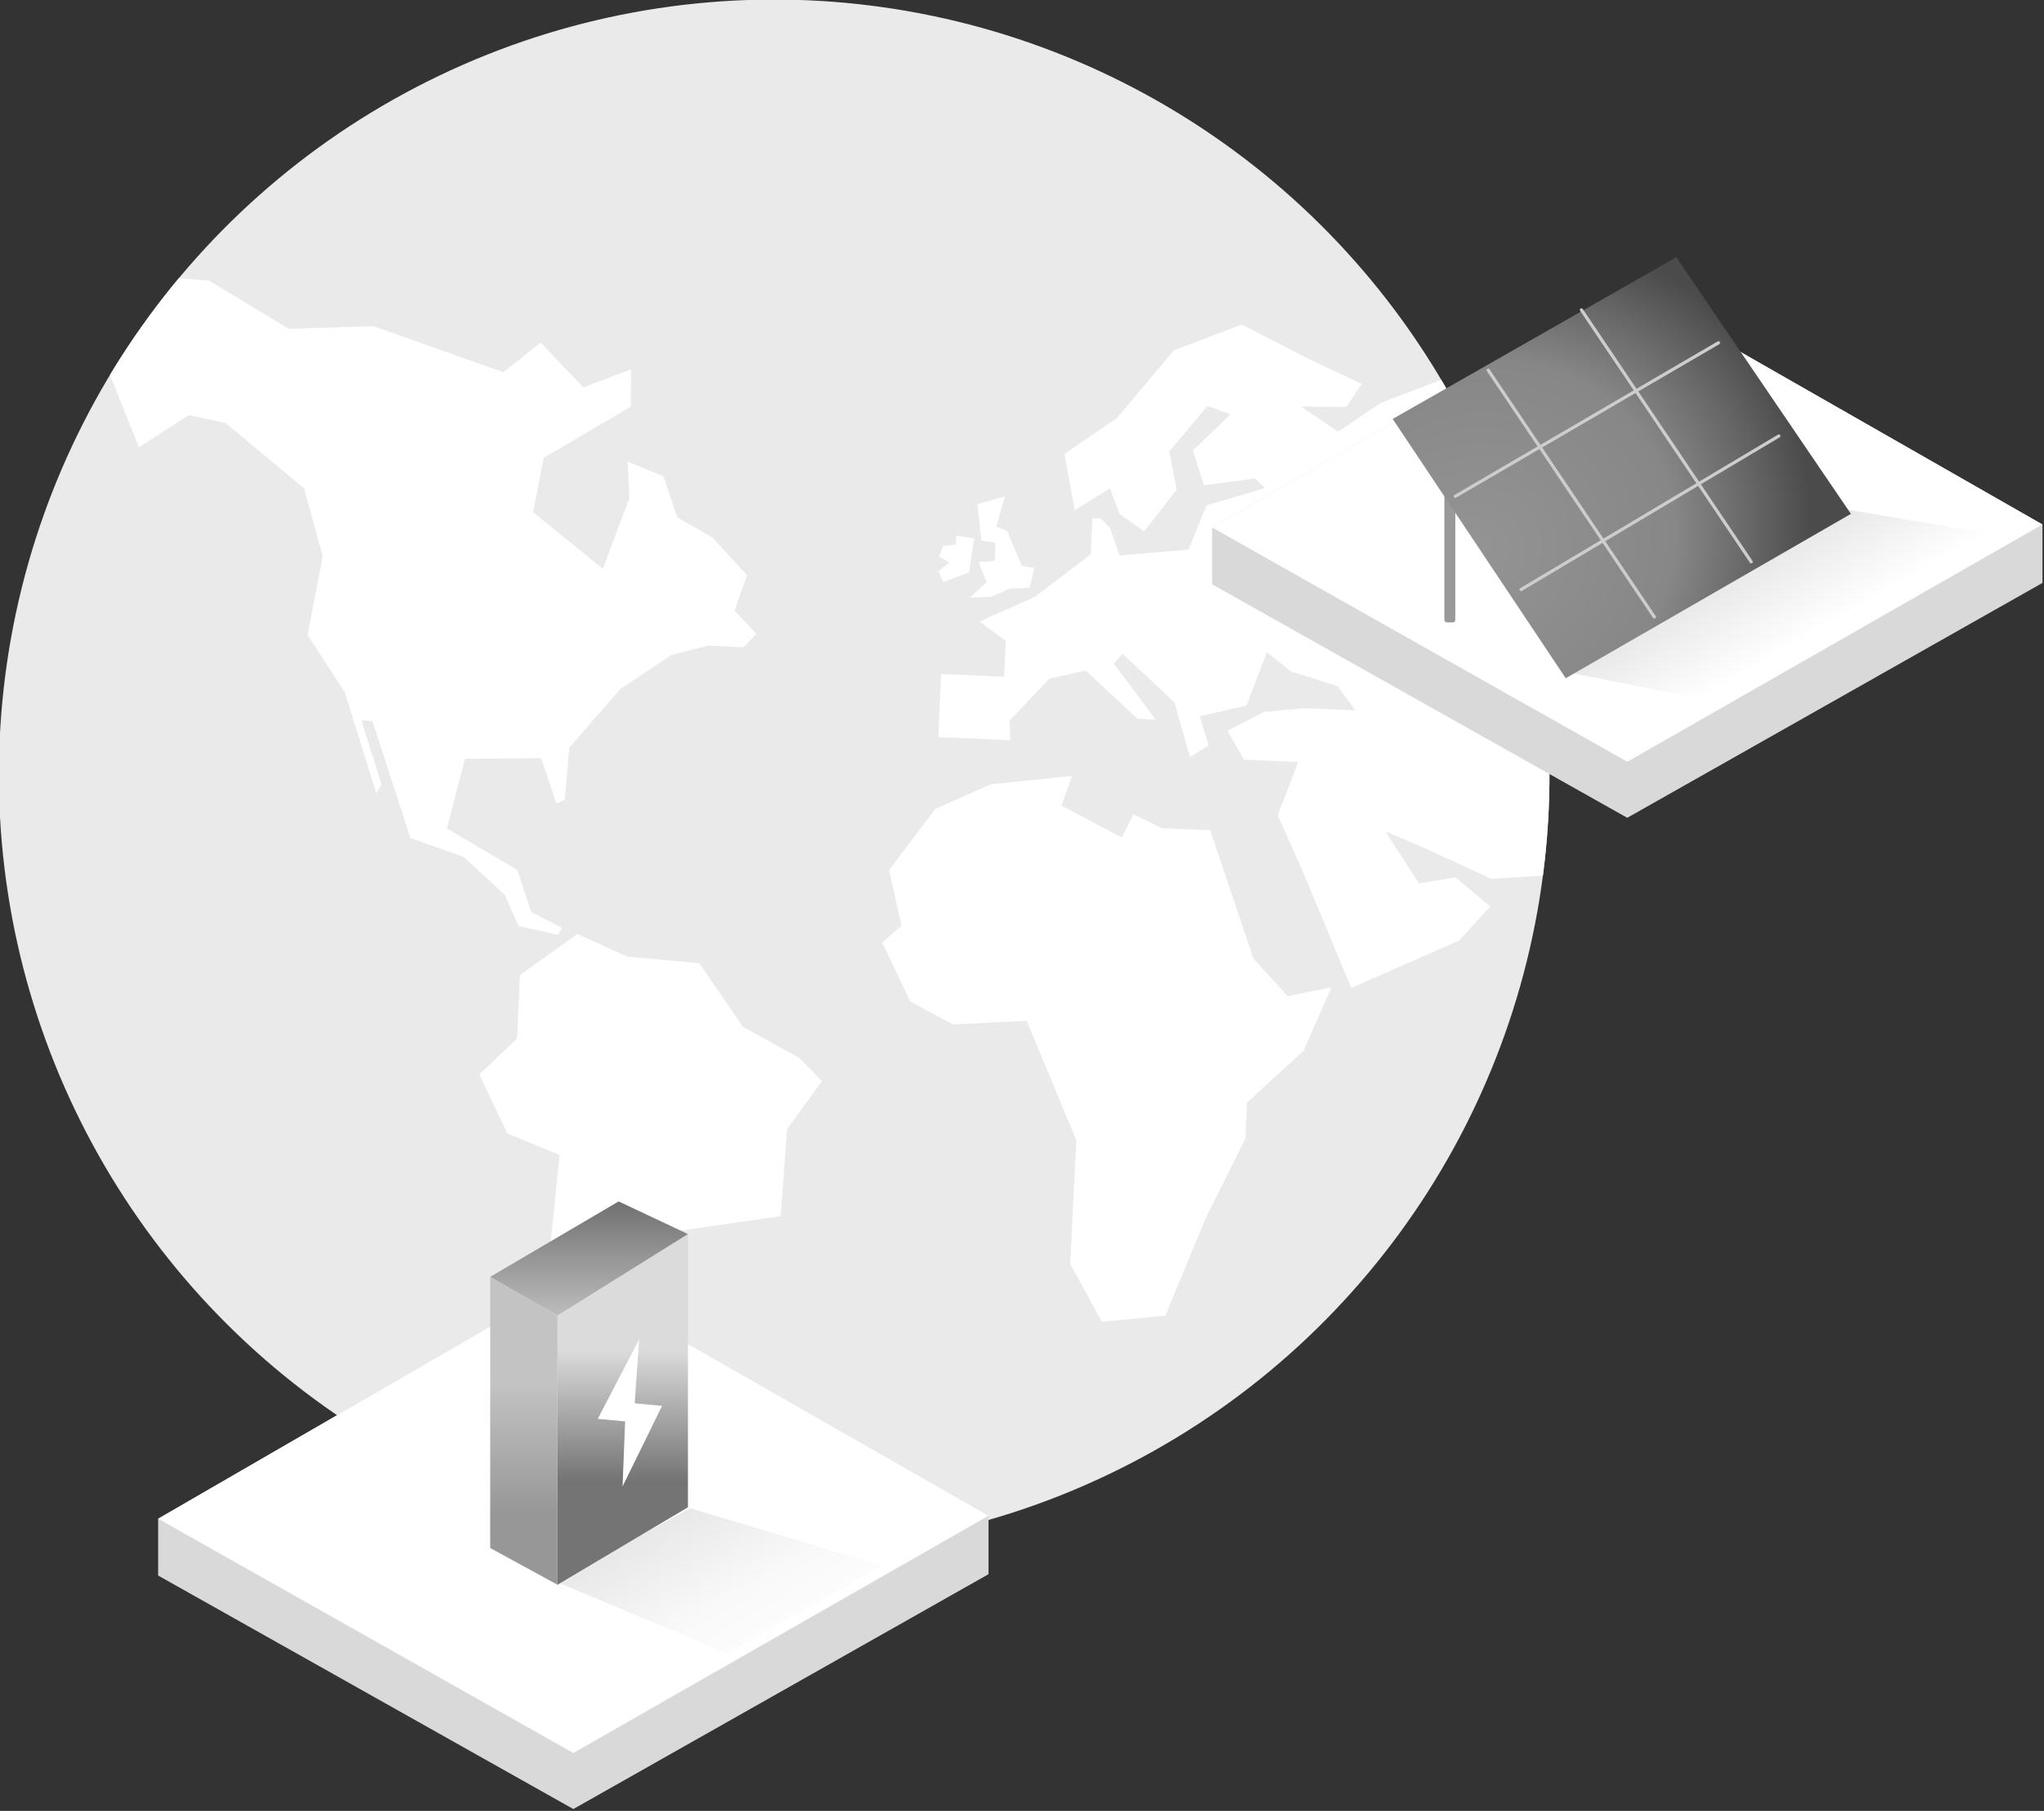 <svg viewBox="0 0 640 567" xmlns="http://www.w3.org/2000/svg" fill-rule="evenodd" clip-rule="evenodd" stroke-linecap="round" stroke-linejoin="round" stroke-miterlimit="1.5"><rect x="0" y="0" width="640" height="567" fill="#333333" stroke="none"/><g transform="matrix(.564 .025 -.025 .564 -558.106 -1968.53)"><circle cx="1590" cy="3850" r="430" fill="#eaeaea"/><clipPath id="a"><circle cx="1590" cy="3850" r="430"/></clipPath><g clip-path="url(#a)"><path d="M1695 3714l-10-1v5l-7 1-2 6 6 3-6 5 3 6 14-6 2-19zM1970.006 3890l-20 4.347-20.003-28.083 20 7.462 39.996 16.272 46.002-4.994-6-35-19.997-174.007-40.005-69.935-52.994 22.938-23.004 16.998-21.002-12.998 25.007-.996 7.995-13-31.004-13.004-36.993-17.002-37.005 16.003-29.994 39.003-28.003 20.998 7.002 31.004 18.998-13.001 6.005 13.995 13.991 9 17.005-23.994-5.003-21.009 20.001-26.001 13.002 4.007-20.004 21 7 18.994 28.008-4.994 5.998 4.997-32.006 10.998-8.993 25.002-38.003 4.995-6-14.993-5.005-4.999-4.994-.002-.006 19.998-29.991 25.005-30.004 14.991 14.997 10.006.009 20-35.011-.002.005 35.005 39.999-.003-.874-10.827 20.875-24.178 20.004-5.48 29.992 25.483 10.003.007-24.539-30.007 4.543-5.702 29.999 25.705 9.998 30.002 9.998-7.007-5.642-15.994 25.645-7.004 10.001-29.996 13.836 10 26.162 7 10.485 12.994-27.877.002-22.608 3.053-20 11.39 10.003 15.56 30.002-.001-10.008 30.002 15 29.998 30.002 63.893 58.521-28.9 16.48-19.67-19.997-15.324z" fill="#fff"/><path d="M1707 3707l4-17-15 5 3 20 8 1v10l-9 1 5 11-9 9 12-1 10-5 11-1 2-11-7-1-9-19-6-2zM1357.001 3611.247l-47 3.518-45.251-24.77-44.765-1.292-9.982 51.293 19.998 44.072 26.746-18.995 20.75 3.487 45.003 34.256 12.004 37.18-6.501 43.877 21.994 30.8 20.006 55.323 2.657-4.995-12.664-35.005h6.056l23.95 63.928 29.996 9.138 23.752 20.144 8.25 16.79 22.003 3.917 2.244-3.918-17.498-8-8.745-22.994-40.005-21.282 8.25-39.036 42.273-2.175 9.48 24.636 4.578-2.143 1.172-29.005 27.068-34 27.184-19.847 19.998-6.153H1570l6.682-7.754-12.663-12.246 5.981-20-19.998-20-19.998-10.236-8.687-22.523-20.246-7.241 1.93 20-13.001 40-39.996-29.57 4.496-30.43 47-30.482-.75-20.718-25.996 11.2-24.75-23.744-20.007 17.262-72.996-22.267zM1624 4018.498l-13.182-12.297-32.028-15.898-25.635-34.102-40.217-1.94-28.097-11.259-30.84 24.215.002 35.185-20.006 20.814 16.976 32.033 29.459 10.621-4.54 80.325 11.511 56.805 26.6 25.697 8.597-2.247-10.614-19.425 13.783-46.928 23.254-55.243 55.436-10.52 1.38-48.415 18.161-27.421zM1879.998 3960.002l-19.995-20.003-26.999-69.997-27.006-.004-15.997-7.003-5.846 13.207-34.156-16.206 5.006-16.73-45.005 6.73-29.995 15-24.007 35.003 8.286 30.464-10.286 9.753 16.976 32.033 24.46 11.625 40.462-3.878 30.506 65-.403 68.701 19.001 31.301 35.001-4.997 20.002-54.996 19.994-45.006.01-20.003 29.994-29.998 13.996-35.998-24 6.002z" fill="#fff"/></g></g><path d="M509.518 89.938l-130 75.214v17.792l130 73.113 130-73.54v-18.293l-130-74.286z" fill="#d9d9d9"/><path d="M509.518 89.938l-130 75.214 130 73.357 130-74.285-130-74.286z" fill="#fff"/><path d="M1570 735l-48.67 8.698-1.35 25.804L1570 760v-25z" fill="url(#_Linear2)" transform="matrix(-.318 -.551 3.52 -2.033 -1597.853 2569.671)"/><path d="M455.675 154.546a.855.855 0 00-.858-.86H453.1a.855.855 0 00-.858.86v39.484c0 .475.378.86.858.86h1.717c.48 0 .858-.385.858-.86v-39.484z" fill="#999"/><path d="M1700 735h-75l5.01 45.228 75.62-.228-5.63-45z" fill="url(#_Radial3)" transform="matrix(1.184 -.675 1.067 1.87 -2272.185 -146.404)"/><path d="M455.675 155.399l82.406-48.07M476.277 184.584l80.69-48.07M517.99 193.171l-52.014-77.258M548.325 175.918L495.16 97.025" fill="none" stroke="#cdcdcd" stroke-width=".996"/><g><path d="M179.519 400.309l-130 75.214v17.791l130 73.114 130-73.54v-18.294l-130-74.285z" fill="#d9d9d9"/></g><g><path d="M179.519 400.309l-130 75.214 130 73.357 130-74.286-130-74.285z" fill="#fff"/></g><g><path d="M1570 735l-33.55 12.067-.17 18.98 32.95-14.681L1570 735z" fill="url(#_Linear4)" transform="matrix(-.692 -1.198 2.534 -1.463 -601.94 3451.418)"/><path d="M315.5 2681.5h-67l20 32h66l-19-32z" fill="url(#_Linear5)" transform="rotate(90 1785.32 1854.363) scale(1.277)"/><path d="M286.5 2686.5l-8 17L297 2735l9.5-16.5-20-32z" fill="url(#_Linear6)" transform="rotate(90 1812.768 1833.3) scale(1.277)"/><path d="M326.5 2677.5h-66L251 2694h66.5l9-16.5z" fill="url(#_Linear7)" transform="rotate(90 1757.236 1836.49) scale(1.277)"/><path d="M187.171 444.246l12.944-24.878-1.378 20.013 8.56.806-12.365 25.225.8-20.36-8.56-.806z" fill="#fff"/></g><defs><linearGradient id="_Linear2" x1="0" y1="0" x2="1" y2="0" gradientUnits="userSpaceOnUse" gradientTransform="matrix(45 0 0 25 1525 747.5)"><stop offset="0" stop-color="#fff"/><stop offset="1" stop-color="#e8e8e8"/></linearGradient><linearGradient id="_Linear4" x1="0" y1="0" x2="1" y2="0" gradientUnits="userSpaceOnUse" gradientTransform="matrix(45 0 0 25 1525 747.5)"><stop offset="0" stop-color="#fff"/><stop offset=".49" stop-color="#f9f9f9"/><stop offset="1" stop-color="#e8e8e8"/></linearGradient><linearGradient id="_Linear5" x1="0" y1="0" x2="1" y2="0" gradientUnits="userSpaceOnUse" gradientTransform="matrix(32 0 0 48 277 2697)"><stop offset="0" stop-color="#dbdbdb"/><stop offset="1" stop-color="#747474"/></linearGradient><linearGradient id="_Linear6" x1="0" y1="0" x2="1" y2="0" gradientUnits="userSpaceOnUse" gradientTransform="matrix(32 0 0 48 277 2697)"><stop offset="0" stop-color="#6c6c6c"/><stop offset="1" stop-color="#c3c3c3"/></linearGradient><linearGradient id="_Linear7" x1="0" y1="0" x2="1" y2="0" gradientUnits="userSpaceOnUse" gradientTransform="matrix(32 0 0 48 277 2697)"><stop offset="0" stop-color="#c3c3c3"/><stop offset="1" stop-color="#979797"/></linearGradient><radialGradient id="_Radial3" cx="0" cy="0" r="1" gradientUnits="userSpaceOnUse" gradientTransform="matrix(80.625 0 0 45.228 1625 757.614)"><stop offset="0" stop-color="#959495"/><stop offset=".6" stop-color="#888788"/><stop offset=".81" stop-color="#6a696a"/><stop offset="1" stop-color="#4b4b4b"/></radialGradient></defs></svg>